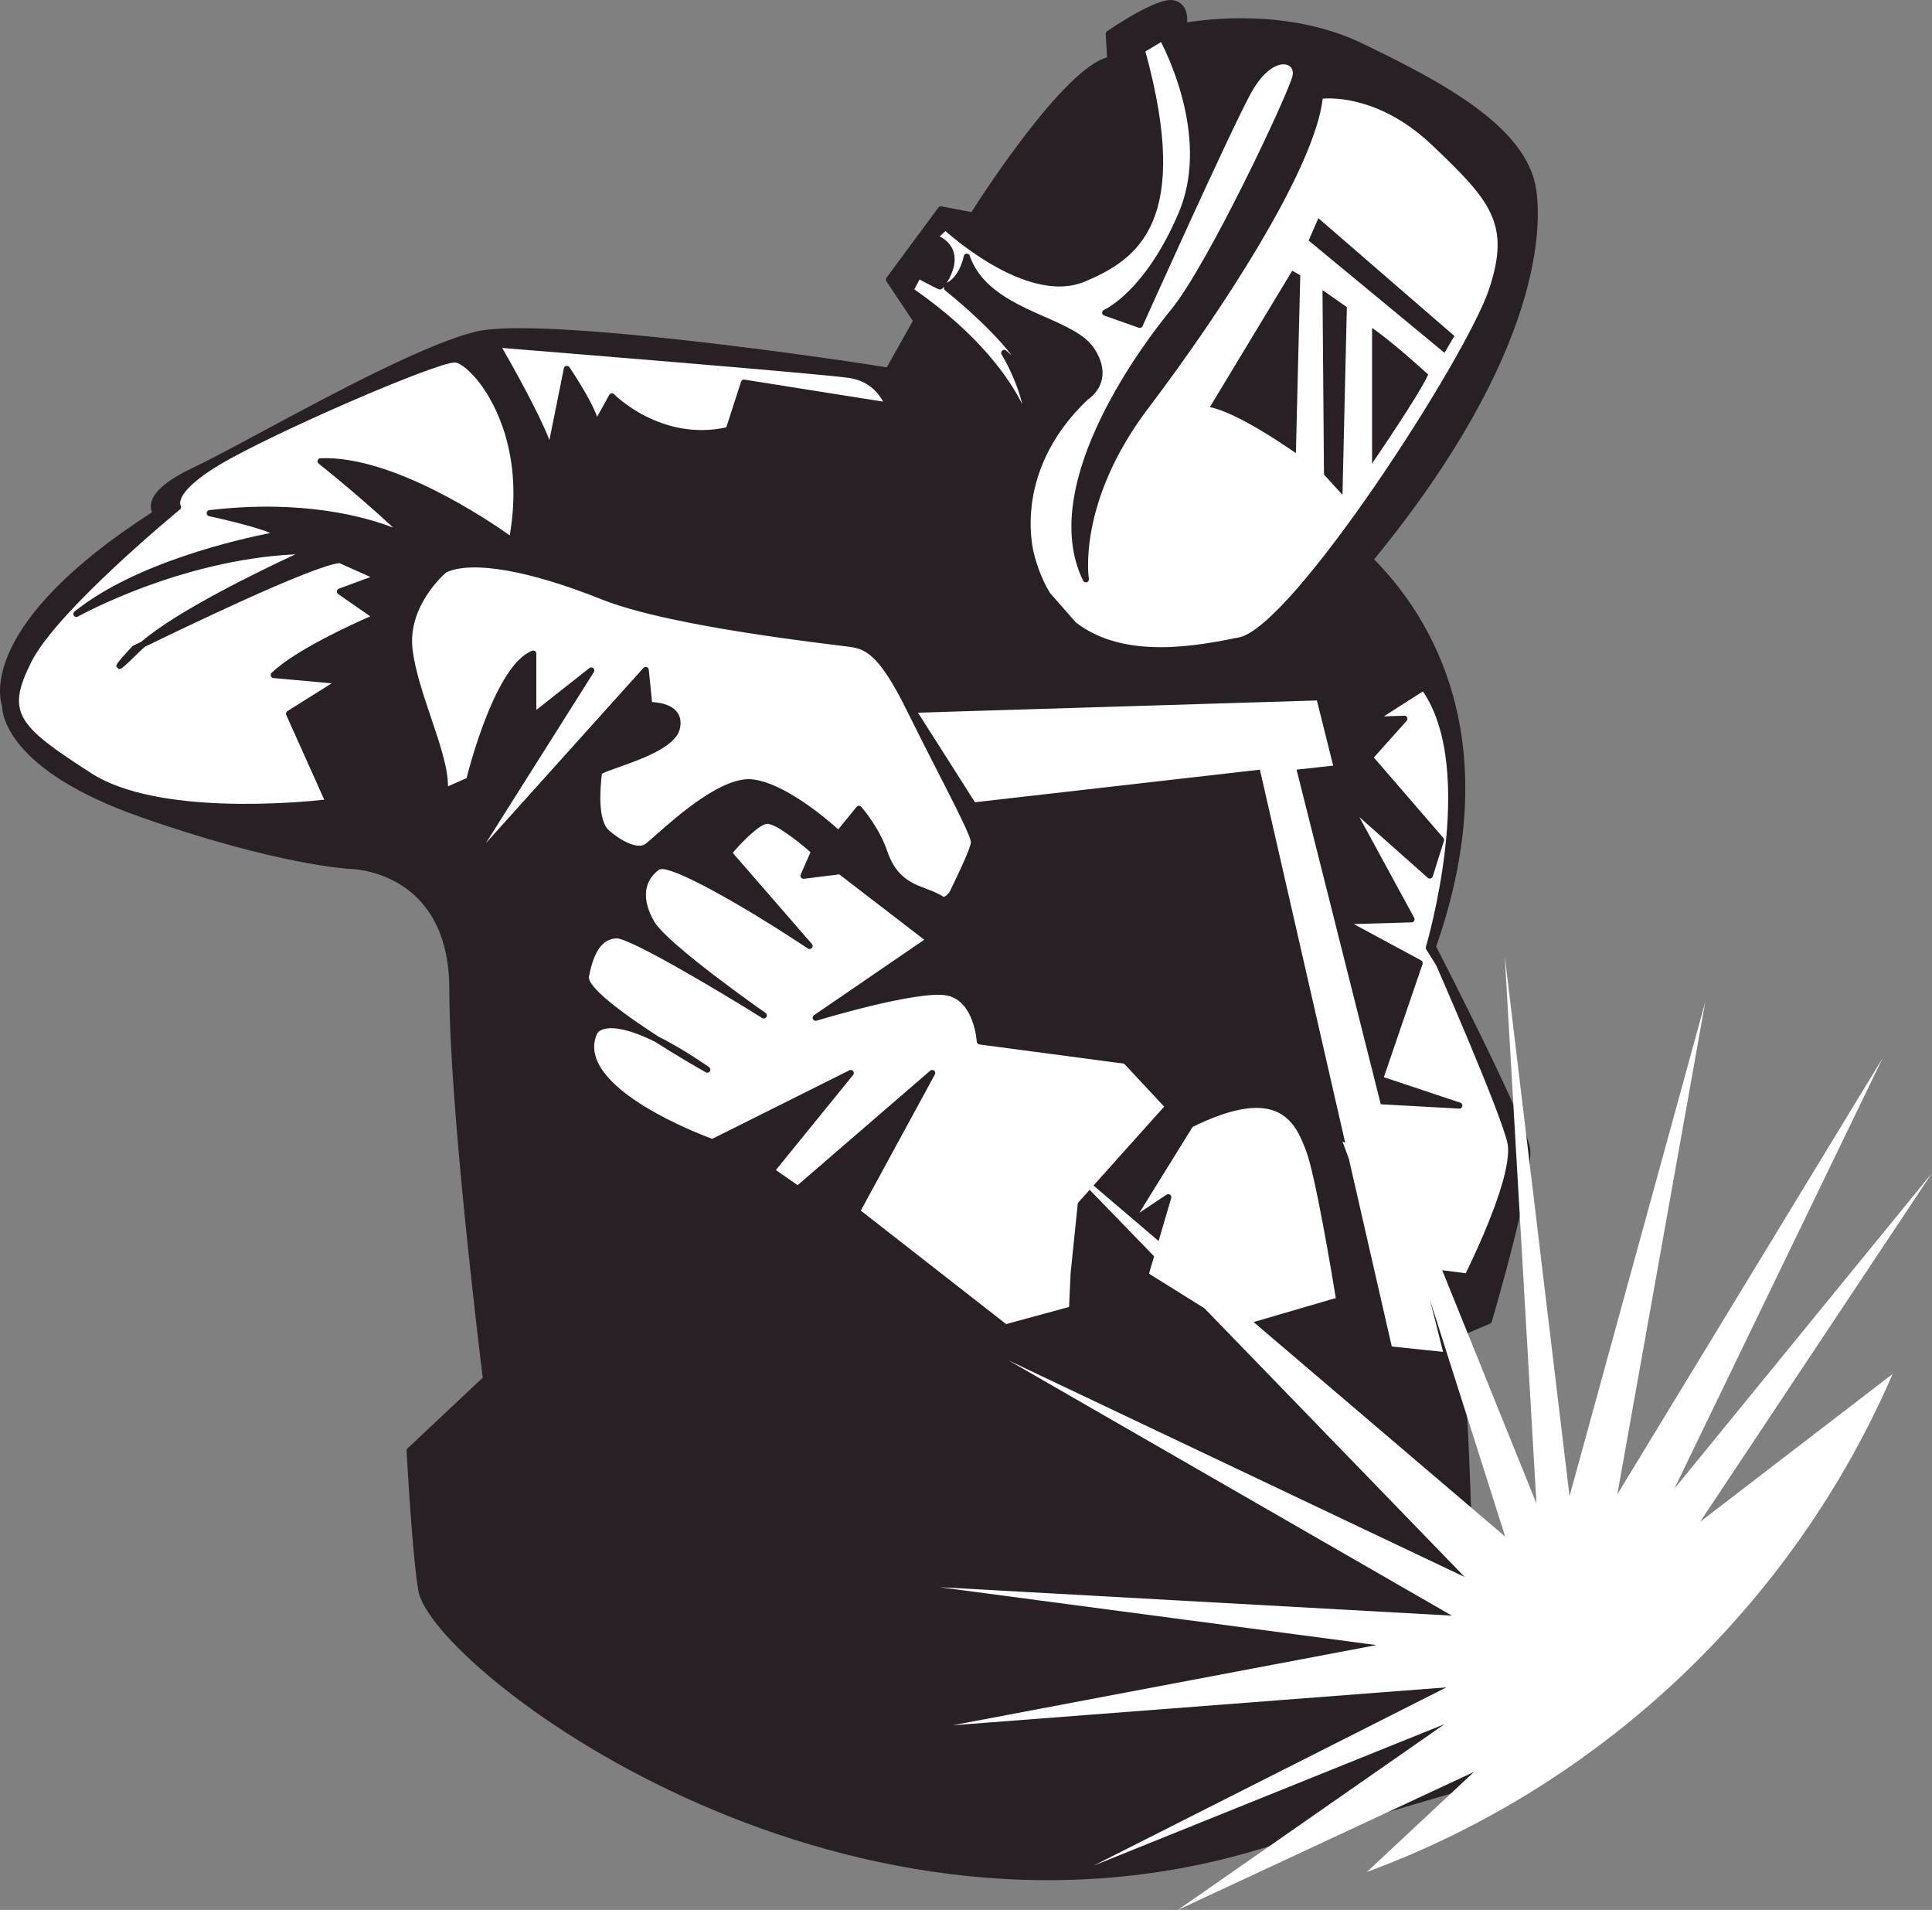 <svg version="1.1" id="图层_1" x="0px" y="0px" width="175.138px" height="173.098px" viewBox="0 0 175.138 173.098" enable-background="new 0 0 175.138 173.098" xml:space="preserve" xmlns="http://www.w3.org/2000/svg" xmlns:xlink="http://www.w3.org/1999/xlink" xmlns:xml="http://www.w3.org/XML/1998/namespace">
  <rect x="0" y="0" width="175.138" height="173.098" fill="#808080" stroke="none"/>
  <g>
    <path fill="#282024" d="M37.933,144.213c-0.555-3.022-1.076-12.734-1.076-12.734c-0.001-0.078,0.03-0.154,0.088-0.209l6.816-6.406
		c-0.248-2.001-3.029-24.656-3.029-35.18c0-10.66-8.631-10.926-8.998-10.933c-0.072-0.002-6.559-0.329-19.045-4.72
		C0.611,69.784,0.191,64.642,0.188,63.993c-0.252-0.729-2.043-7.502,13.596-17.567c-0.089-0.194-0.148-0.463-0.094-0.783
		c0.184-1.053,1.467-2.148,3.815-3.257c1.45-0.685,3.699-1.893,6.305-3.293c6.25-3.357,14.81-7.956,19.349-9.041
		c5.964-1.428,33.018,2.543,37.227,3.241l2.364-4.205l-2.396-3.595c-0.065-0.097-0.063-0.224,0.007-0.318l4.705-6.365
		c0.063-0.085,0.172-0.126,0.274-0.107l2.722,0.519c0.994-1.564,8.336-12.93,12.296-14.025l-0.124-2.118
		c-0.006-0.097,0.039-0.189,0.119-0.244c0.463-0.318,4.569-3.108,6.022-2.811c0.423,0.084,0.746,0.296,0.961,0.629
		c0.286,0.444,0.308,1.005,0.279,1.377c1.761-0.293,9.269-1.278,15.846,1.889c7.518,3.62,14.93,7.622,15.79,13.215
		c0.478,3.101,0.808,14.619-14.686,33.563c5.046,5.101,12.195,16.268,5.626,35.092c0.771,1.5,8.102,15.816,8.505,18.241
		c0.421,2.524-3.308,15.221-3.466,15.761c-0.023,0.078-0.081,0.144-0.157,0.176l-2.825,1.2c1.157,2.261,1.638,38.357,1.623,40.667
		c0,0.098-19.464,5.691-19.557,5.72C75.572,179.359,39.203,151.127,37.933,144.213z" class="color c1"/>
    <path fill="#FFFFFF" d="M53.834,60.911c0.072-0.114,0.052-0.263-0.048-0.354c-0.102-0.09-0.252-0.095-0.356-0.012l-4.811,3.797
		v-5.102c0-0.091-0.044-0.176-0.119-0.228c-0.075-0.051-0.169-0.063-0.255-0.031c-3.247,1.218-5.631,10.276-5.95,11.545
		l-1.684,0.737c-0.001-1.677-0.745-3.878-1.528-6.197c-0.702-2.076-1.428-4.222-1.675-6.138c-0.503-3.898,2.733-6.785,3.058-7.062
		c2.376-1.066,7.508-0.169,14.093,2.465c3.657,1.463,10.763,2.851,21.123,4.125c0.32,0.04,0.563,0.069,0.715,0.089l0.302,0.038
		c1.571,0.188,2.813,0.337,5.528,5.853c0.964,1.958,1.932,3.85,2.784,5.518c1.567,3.064,3.049,5.957,3.001,6.412
		c-0.072,0.606-1.166,2.882-1.634,3.853c-0.105,0.219-0.188,0.39-0.234,0.491c-0.15,0.327-0.427,0.504-0.586,0.583
		c-0.224-0.151-0.73-0.435-1.789-0.819c-1.552-0.565-2.652-1.319-3.338-3.335c-0.748-2.196-2.296-3.942-2.361-4.016
		c-0.054-0.059-0.128-0.092-0.207-0.092c-0.002,0-0.004,0-0.006,0c-0.081,0.002-0.157,0.039-0.208,0.102l-1.661,2.033
		c-0.962-0.868-4.826-4.198-7.78-4.531c-2.704-0.303-6.787,3.303-8.748,5.037c-0.47,0.416-0.875,0.774-1.018,0.858
		c-0.628,0.368-1.925-0.138-3.23-1.263c-0.511-0.441-1.041-1.671-0.663-5.023l0.013-0.109c0.187-0.13,0.896-0.381,1.525-0.604
		c2.041-0.723,5.125-1.815,5.532-3.442c0.158-0.634,0.068-1.168-0.268-1.585c-0.578-0.717-1.727-0.853-2.242-0.876l-0.298-2.938
		c-0.011-0.109-0.085-0.201-0.189-0.234c-0.103-0.034-0.219-0.003-0.292,0.077L44.045,76.417L53.834,60.911z M175.138,106.313
		l-23.359,28.617l18.891-39.045l-24.057,39.545l7.969-44.609l-12.302,44.777l-5.872-48.948l2.872,49.614l-8.543-21.143l2.132,0.276
		c0.629-1.272,4.436-9.133,3.766-11.881c-0.748-3.054-6.386-15.899-6.442-16.029l-0.904-1.44c-0.042-0.067-0.053-0.15-0.03-0.227
		c0.048-0.159,4.696-15.877-0.271-23.16l-3.542,2.267l1.854-0.06c0.131-0.011,0.214,0.06,0.26,0.16
		c0.047,0.1,0.029,0.219-0.044,0.301l-2.975,3.325l6.298,7.288c0.063,0.073,0.085,0.172,0.056,0.264l-1.015,3.229
		c-0.028,0.089-0.101,0.158-0.19,0.184c-0.091,0.024-0.188,0.002-0.258-0.06l-6.199-5.501l4.966,9.128
		c0.046,0.084,0.044,0.187-0.003,0.271c-0.049,0.083-0.137,0.135-0.232,0.139l-5.242,0.154l6.104,3.292
		c0.119,0.064,0.174,0.205,0.13,0.333l-3.508,10.253l6.932,2.311c0.131,0.043,0.211,0.178,0.185,0.314
		c-0.025,0.136-0.156,0.227-0.287,0.224l-7.11-0.395l-7.634-30.324l3.32-0.369l-1.476-5.904l-36.161,1.107l5.165,8.118l25.83-2.952
		l7.732,33.819l-0.245-0.121l0.573,1.555l3.893,17.025l4.651,0.488l-1.188-4.715l6.819,21.455l-22.808-19.442l7.454-2.177
		c-0.269-1.643-1.845-11.167-2.714-13.401c-0.475-1.223-1.127-2.897-2.817-3.55c-1.695-0.654-4.202-0.167-7.454,1.448l-4.821,7.775
		l2.468-1.646c0.097-0.064,0.224-0.062,0.316,0.008c0.095,0.068,0.135,0.189,0.102,0.301l-1.146,3.898l-5.9-5.031l6.407-7.152
		l-3.634-3.893l-13.117-1.74c-0.132-0.018-0.233-0.127-0.239-0.26c-0.003-0.036-0.23-3.668-2.686-4.172
		c-2.597-0.529-11.741,2.249-11.833,2.277c-0.13,0.04-0.271-0.021-0.33-0.145s-0.02-0.271,0.093-0.35l9.994-6.841l-7.702-5.925
		l-3.208,0.401c-0.098,0.012-0.196-0.029-0.256-0.109c-0.06-0.08-0.072-0.185-0.032-0.276l0.888-2.029
		c-1.221-1.067-3.227-2.613-3.938-2.565c-0.68,0.042-2.205,1.564-3.113,2.627l7.179,8.262c0.091,0.104,0.091,0.26-0.001,0.364
		c-0.093,0.104-0.247,0.124-0.36,0.048c-6.007-3.993-12.701-7.757-13.518-7.137c-1.402,1.068-1.548,2.734-0.412,4.691
		c1.2,2.068,10.001,8.222,10.09,8.284c0.123,0.086,0.155,0.254,0.072,0.379c-0.083,0.126-0.25,0.162-0.378,0.082
		c-4.496-2.813-12-7.225-13.215-7.225c-0.014,0-0.024,0-0.037,0.001c-1.257,0.109-1.989,1.14-2.45,3.446
		c-0.188,0.937,2.938,3.293,6.322,5.473c1.254,0.625,2.759,1.515,4.563,2.754c0.123,0.084,0.157,0.25,0.078,0.375
		c-0.078,0.126-0.242,0.168-0.37,0.095c-0.742-0.418-2.616-1.491-4.619-2.778c-2.618-1.291-3.957-1.318-4.599-1.146
		c-0.497,0.134-0.628,0.394-0.634,0.405c-0.364,0.813-0.361,1.627,0.008,2.488c1.594,3.71,9.403,6.687,10.424,7.061L77.001,97
		c0.114-0.059,0.258-0.028,0.339,0.074c0.081,0.102,0.081,0.246-0.001,0.348l-7.007,8.623l1.977,1.369l12.015-10.376
		c0.103-0.088,0.25-0.091,0.354-0.007s0.134,0.23,0.07,0.348l-6.715,12.34l13.175,10.287l5.704-1.555l0.139-3.043l0.646-6.289
		c0.007-0.059,0.031-0.113,0.07-0.156l1.012-1.129l5.84,6.027l-0.463,1.574l5.025,3.135l23.599,24.359l-41.358-19.635l40.191,23.135
		l-46.448-2.578l39.615,5.246l-38.424,7.268l44.757-3.436l-32,16.168l31.833-12.834l-24.166,16.834l26.833-12.5l-9.713,9.07
		c21.396-7.896,38.652-24.32,47.672-45.146l-17.459,13.408L175.138,106.313z M92.663,36.615c-0.595-2.456-1.85-4.46-1.865-4.486
		c-0.073-0.116-0.051-0.268,0.054-0.357c0.104-0.089,0.257-0.089,0.361,0c0.167,0.145,0.331,0.29,0.489,0.432
		c-2.059-2.739-5.982-5.848-6.031-5.886c-0.092-0.072-0.125-0.192-0.094-0.298c-0.003-0.01-0.005-0.021-0.007-0.031
		c-0.133,0.155-0.257,0.25-0.351,0.25c-0.077,0-0.165,0-1.858-0.906l-0.479,0.888C88.798,30.344,91.487,34.282,92.663,36.615z
		 M18.975,46.235c8.444-0.999,14.14,0.605,16.669,1.583c-3.432-3.18-6.717-5.768-6.752-5.795c-0.092-0.072-0.129-0.193-0.093-0.303
		c0.035-0.111,0.136-0.187,0.252-0.191c6.543-0.264,15.265,5.651,17.159,6.991c1.264-7.374-1.387-11.979-2.604-13.637
		c-1.035-1.41-1.947-1.985-2.307-2.028c-0.019-0.002-0.039-0.003-0.062-0.003c-1.763,0-16.648,6.461-21.351,9.283
		c-2.805,1.683-3.418,2.762-3.533,3.255c-0.064,0.273,0.015,0.399,0.018,0.404c0.076,0.119,0.06,0.287-0.05,0.376
		c-0.11,0.091-11.144,9.15-13.488,13.839c-2.3,4.6-1.287,5.739,5.438,10.068c5.986,3.854,18.778,2.658,21.122,2.4l-3.444-7.681
		c-0.056-0.126-0.011-0.275,0.106-0.348l4.01-2.517l-5.271-0.479c-0.108-0.01-0.201-0.082-0.236-0.184
		c-0.036-0.103-0.009-0.216,0.069-0.291c2.149-2.07,7.351-4.424,8.94-5.116l-2.91-2.021c-0.085-0.059-0.129-0.16-0.116-0.263
		c0.013-0.102,0.082-0.189,0.179-0.225l2.867-1.056l-2.819-1.262c-2.479,0.256-14.378,5.996-17.639,7.587
		c-0.138,0.12-0.267,0.238-0.387,0.354c-1.841,1.795-1.85,1.786-2.085,1.557c-0.22-0.213-0.247-0.241,1.319-1.942
		c0.023-0.024,0.051-0.045,0.081-0.061c0.074-0.037,0.344-0.169,0.765-0.375c3.272-2.824,10.938-6.515,13.962-7.917
		C16.292,50.737,7.153,55.83,7.058,55.884c-0.125,0.069-0.284,0.034-0.365-0.086c-0.08-0.119-0.056-0.281,0.056-0.371
		c5.595-4.491,15.081-6.595,17.763-7.119c-1.181-0.498-3.832-1.159-5.563-1.527c-0.132-0.028-0.224-0.148-0.217-0.283
		C18.737,46.362,18.84,46.251,18.975,46.235z M51.116,33.379c0.021-0.109,0.107-0.195,0.217-0.217
		c0.112-0.021,0.221,0.024,0.283,0.116c0.23,0.339,1.963,2.919,2.512,4.502l1.1-1.99c0.042-0.077,0.118-0.128,0.205-0.14
		c0.091-0.012,0.175,0.019,0.235,0.082c0.042,0.043,4.256,4.292,10.172,3.001l1.336-4.139c0.042-0.129,0.167-0.212,0.307-0.188
		l12.574,1.995c-0.351-0.661-1.225-1.861-3.043-2.141c-2.459-0.378-27.518-2.403-31.487-2.723c0.825,1.434,3.308,5.82,4.277,8.345
		L51.116,33.379z M85.189,21.422l0.518-0.482c1.227,1.085,7.807,6.604,12.628,4.584c4.871-2.041,9.71-5.507,5.497-20.859
		l1.415-0.849c0.755,1.456,4.356,8.99,1.604,15.464c-3.045,7.165-6.734,8.786-6.771,8.801c-0.105,0.044-0.173,0.149-0.17,0.264
		c0.003,0.114,0.076,0.215,0.185,0.252l3.137,1.107c0.134,0.046,0.286-0.016,0.344-0.148c0.078-0.17,7.677-17.103,9.77-21.016
		c1.196-2.233,2.581-2.938,3.364-2.649c0.386,0.143,0.562,0.52,0.458,0.983c-0.346,1.557-7.647,17.1-11.013,21.194
		c-2.092,2.544-12.307,15.683-7.97,24.559c0.062,0.124,0.202,0.184,0.334,0.142c0.131-0.042,0.211-0.175,0.188-0.311
		c-0.011-0.067-1.091-6.915,5.391-15.468c6.879-9.075,15.085-21.792,15.807-28.052c0.984-0.079,5.318-0.141,9.89,4.194
		c5.391,5.112,7.153,7.181,5.186,13.088c-2.054,6.163-17.792,30.574-22.669,31.55c-3.712,0.742-10.359,2.072-14.79-1.362
		c-0.679-0.777-1.489-1.702-2.36-2.693c-0.546-0.913-1.004-1.982-1.352-3.232c-0.024-0.075-2.35-7.463,4.797-14.27
		c0.172-0.11,1.02-0.705,1.271-1.805c0.202-0.885-0.035-1.846-0.704-2.857c-0.809-1.222-2.575-2.002-4.446-2.829
		c-2.715-1.198-5.79-2.556-6.823-5.55c-0.042-0.119-0.159-0.191-0.282-0.186c-0.126,0.009-0.229,0.103-0.252,0.226
		c-0.004,0.019-0.345,1.803-1.546,2.427c0.283-0.446,0.559-1.062,0.657-1.558C86.644,23.248,86.535,22.141,85.189,21.422z
		 M122.093,27.833l-2.207-1.544l0.134,16.723l1.677,1.834L122.093,27.833z M129.462,33.937c-0.628-0.572-3.438-3.108-5.083-4.213
		v12.293C126.421,39.018,129.079,34.957,129.462,33.937z M118.628,21.799l12.318,10.176l0.896-1.527l-12.329-10.672L118.628,21.799z
		 M109.677,36.893c2.42,0.511,6.471,3.249,7.797,4.178l0.397-16.126l-0.728-0.41L109.677,36.893z" class="color c2"/>
  </g>
</svg>